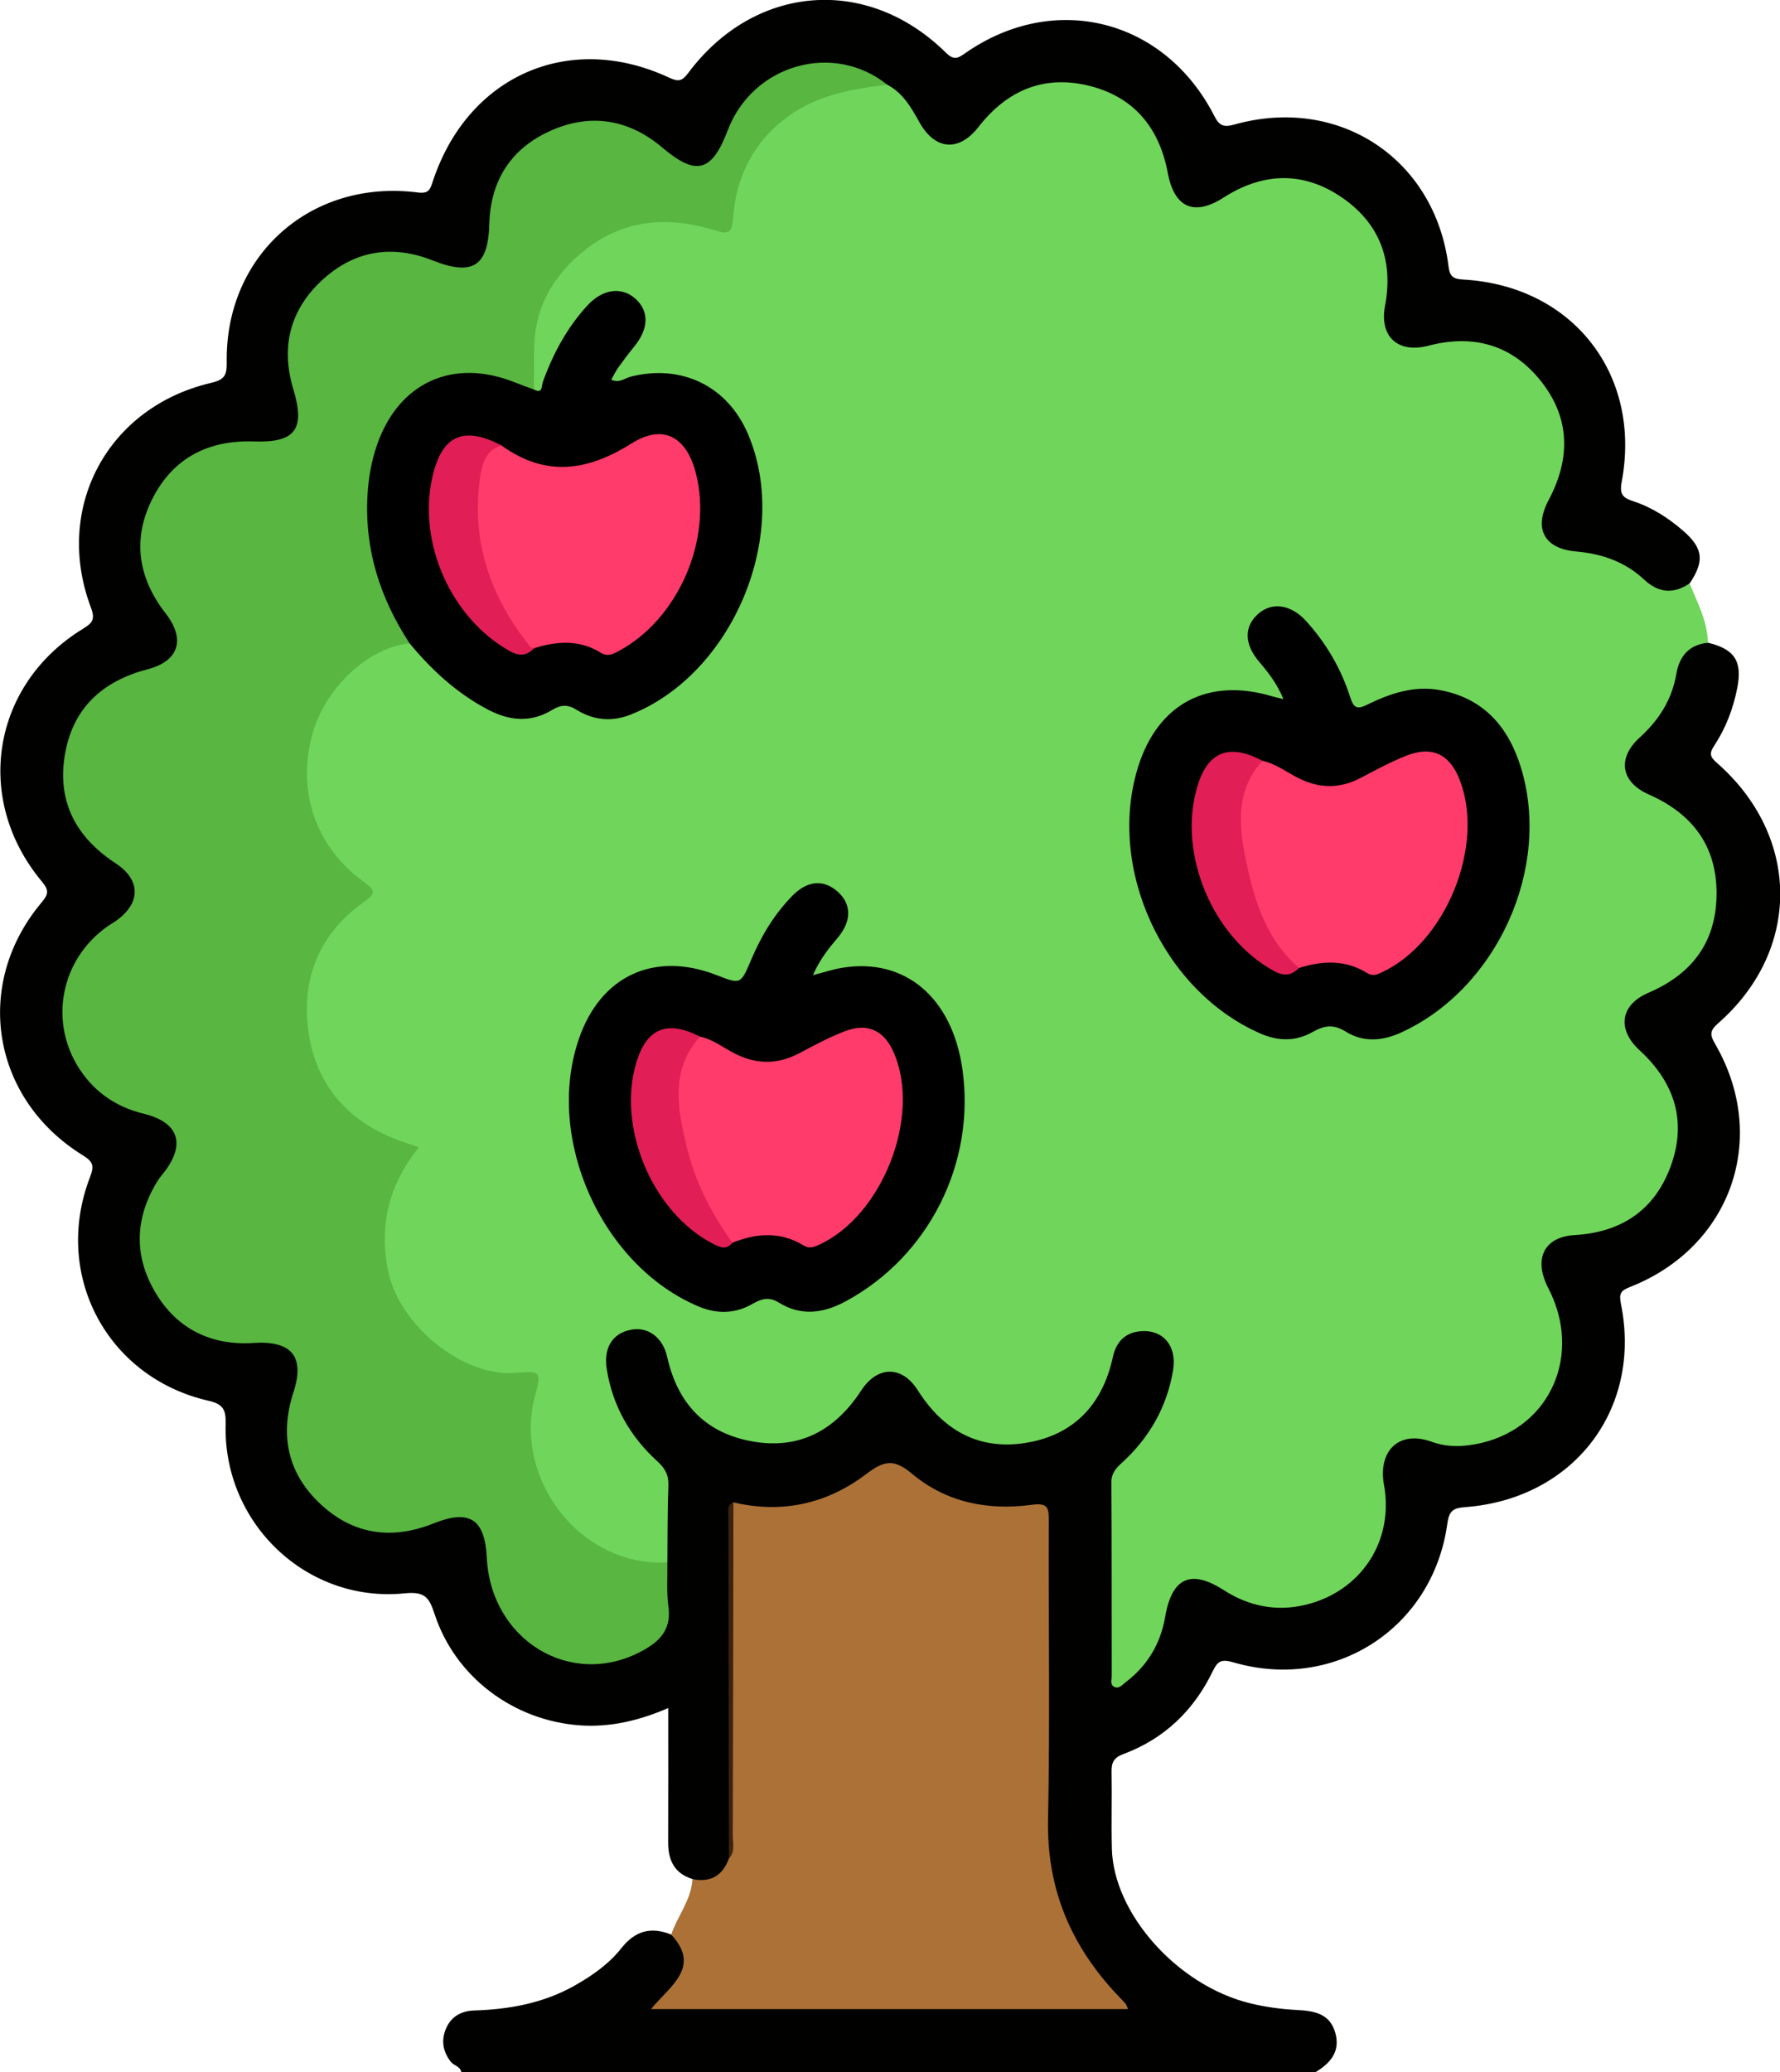<?xml version="1.0" encoding="utf-8"?>
<!-- Generator: Adobe Illustrator 24.1.2, SVG Export Plug-In . SVG Version: 6.00 Build 0)  -->
<svg version="1.1" id="Livello_1" xmlns="http://www.w3.org/2000/svg" xmlns:xlink="http://www.w3.org/1999/xlink" x="0px" y="0px"
	 viewBox="0 0 438.22 510" style="enable-background:new 0 0 438.22 510;" xml:space="preserve">
<style type="text/css">
	.st0{fill:#010100;}
	.st1{fill:#70D55B;}
	.st2{fill:#AC7136;}
	.st3{fill:#58B641;}
	.st4{fill:#3B230D;}
	.st5{fill:#FE3B6A;}
	.st6{fill:#E11E56;}
</style>
<g>
	<g>
		<path class="st0" d="M113.58,510c-0.23-1.51-1.85-1.62-2.63-2.64c-1.9-2.46-2.35-5.14-1.23-7.93c1.22-3.05,3.69-4.54,6.98-4.65
			c8.69-0.28,17.09-1.79,24.77-6.13c4.35-2.45,8.45-5.34,11.55-9.26c3.37-4.26,7.31-5.29,12.21-3.3c4.52,2.86,5.47,6.78,2.76,11.27
			c-1.1,1.83-2.86,3.19-3.96,5.1c3.46,1.36,102.39,1.84,109.69,0.61c0.66-1.43-0.58-2.08-1.28-2.87
			c-10.61-12.07-16.24-25.86-16.01-42.19c0.33-23.39,0.1-46.79,0.08-70.19c0-5.86-0.05-6.04-5.76-5.79
			c-10.38,0.45-19.66-2.48-27.93-8.66c-2.17-1.62-4.19-2.57-6.7-0.65c-9.23,7.05-19.67,10.07-31.25,9.25c-1.17-0.08-2.33,0-3.3,0.77
			c-1.36,1.78-0.84,3.85-0.84,5.78c-0.07,25.82,0.06,51.63-0.08,77.45c-1.5,6.57-5.42,9.05-10.17,6.46
			c-4.53-1.4-6.02-4.73-5.99-9.16c0.05-10.78,0.02-21.55,0.02-32.92c-7.19,3.09-14.27,4.79-21.81,4.25
			c-16.26-1.17-30.62-11.86-35.7-27.36c-1.35-4.1-2.36-5.63-7.39-5.12c-24.09,2.42-44.71-17.23-44.06-41.62
			c0.1-3.61-0.61-4.95-4.24-5.78c-25.03-5.74-38.42-31.05-29.14-55.06c1.08-2.79,0.72-3.79-1.78-5.34
			c-22.48-13.88-27.08-42.06-10.19-62.18c1.69-2.01,1.95-2.99,0.12-5.18c-16.93-20.26-12.35-48.44,10.06-62.19
			c2.36-1.45,3.12-2.29,2-5.26c-9.23-24.47,4.04-49.3,29.56-55.28c3.29-0.77,3.93-1.81,3.88-5.04
			c-0.44-26.36,20.74-45.2,47.03-41.82c2.64,0.34,3.02-0.66,3.64-2.55c8.53-26.13,33.54-37.22,58.22-25.72
			c2.25,1.05,3.18,0.94,4.72-1.13c16.34-21.88,44.05-24.1,63.4-5.04c1.99,1.95,2.91,1.48,4.77,0.18
			c21.93-15.34,49.15-8.5,61.37,15.46c1.24,2.43,2.34,2.8,4.89,2.09c25.78-7.25,49.46,8.4,52.75,34.87c0.32,2.6,1.2,3.13,3.64,3.27
			c26.88,1.51,44,23.29,38.99,49.81c-0.6,3.18,0.42,3.95,2.88,4.75c4.62,1.52,8.65,4.13,12.3,7.31c4.88,4.25,5.25,7.39,1.57,12.9
			c-2.93,3.38-5.84,4.27-9.4,1.67c-6.59-4.8-13.59-7.88-21.79-8.89c-5.24-0.65-7.65-6.87-5.42-12.27c1.52-3.67,3.31-7.19,3.88-11.23
			c2.33-16.72-12.8-30.66-29.24-26.85c-2.26,0.53-4.5,1.17-6.87,0.79c-5.61-0.9-8.26-5.46-7.27-12.51
			c1.96-13.96-6.08-25.78-19.46-28.55c-6.35-1.31-12.53-0.15-17.56,3.57c-7.53,5.58-15.35,2.16-17.05-7.35
			c-2.14-12-9.23-18.32-20.98-20.05c-8.11-1.19-14.9,1.99-20.73,7.48c-0.84,0.8-1.49,1.78-2.24,2.66
			c-5.38,6.4-11.45,6.14-16.32-0.81c-2.36-3.38-4.06-7.28-7.83-9.48c-14.46-9.86-31.47-4.51-37.72,11.87
			c-3.62,9.48-9.23,10.97-16.98,4.34c-8.43-7.22-17.77-8.8-27.77-4.15c-9.21,4.28-13.16,12.08-13.4,22.08
			c-0.24,9.83-5.59,13.45-14.95,9.71c-9.18-3.66-17.68-3.01-25.29,3.12c-7.89,6.36-10.9,14.78-8.47,24.86
			c0.43,1.78,1.11,3.48,1.47,5.28c1.15,5.9-2.4,10.57-8.38,11.03c-1.82,0.14-3.65,0.05-5.47,0.07c-9.84,0.11-17.34,4.5-21.9,13.1
			c-4.39,8.28-3.55,16.65,1.3,24.63c1.03,1.7,2.35,3.22,3.27,4.99c2.65,5.14,1.04,9.88-4.23,12.37c-1.51,0.71-3.13,1.1-4.71,1.58
			c-18.12,5.58-23.5,27.27-10.09,40.61c1.89,1.88,4.02,3.47,6.01,5.22c4.89,4.31,4.95,9.63,0.23,14.17
			c-0.96,0.92-2.06,1.68-3.15,2.43c-7.8,5.39-11.46,13.06-10.53,22.24c1.02,10.03,6.71,17.11,16.36,20.71
			c1.09,0.41,2.23,0.67,3.33,1.02c8.06,2.6,10.34,8.47,5.39,15.32c-3.97,5.49-6.07,11.18-5.82,18.02
			c0.48,13.13,12.49,23.98,25.69,22.81c10.27-0.91,14.57,4.34,11.57,14.15c-2.92,9.54-1.31,18.17,5.83,25.25
			c7.3,7.24,16.09,8.72,25.76,5.51c1.26-0.42,2.46-1,3.75-1.33c7.36-1.92,11.52,0.99,12.11,8.61c0.71,9.13,3.19,17.36,11.43,22.61
			c8.48,5.41,17.12,5.58,25.85,0.48c3.29-1.93,5.05-4.59,4.91-8.53c-0.13-3.81-0.05-7.63-0.05-11.45
			c0.01-5.48-0.13-10.96,0.06-16.43c0.13-3.77-1.06-6.74-3.86-9.26c-4.28-3.87-6.92-8.88-9.13-14.1c-1.51-3.55-2.24-7.29-1.87-11.18
			c0.38-4.01,2.83-6.26,6.49-7.28c3.64-1.01,6.5,0.48,8.73,3.29c1.26,1.58,1.79,3.53,2.36,5.45c3.21,10.78,10.35,17.33,21.51,18.67
			c10.03,1.2,17.58-3.41,23.17-11.58c5.06-7.38,11.38-7.51,16.87-0.34c2.64,3.45,5.38,6.77,9.14,9.04
			c12.72,7.64,29.6,1.56,34.95-12.54c0.71-1.86,1.05-3.85,1.82-5.69c1.98-4.71,5.62-6.75,10.26-5.82c4.33,0.87,6.88,4.07,6.51,9.2
			c-0.6,8.42-4.12,15.78-9.98,21.71c-3.57,3.61-5,7.39-4.9,12.39c0.25,12.27,0.06,24.56,0.11,36.84c0.01,1.76-0.51,3.66,0.89,5.5
			c4.36-1.81,6.07-5.79,7.92-9.61c1.17-2.41,1.36-5.12,2.09-7.67c2.19-7.61,7.75-9.96,14.5-5.82c4.94,3.03,9.98,5.05,15.89,4.9
			c13.88-0.37,25.15-13.52,23.24-27.31c-0.23-1.65-0.49-3.28-0.4-4.95c0.35-6.4,4.79-10.02,11.07-8.84c3.1,0.58,6.14,1.33,9.34,1.24
			c17.03-0.51,28.1-17.55,21.63-33.36c-0.57-1.38-1.29-2.7-1.87-4.07c-3.26-7.73,0.28-13.72,8.67-14.27
			c5.71-0.38,10.71-2.25,14.93-6.01c10.64-9.48,11.32-24.55,1.69-35.08c-0.45-0.49-0.94-0.94-1.41-1.41
			c-6.75-6.78-5.82-12.85,2.75-17.34c4.01-2.1,7.6-4.52,10.45-8.21c7.23-9.35,6.54-28.51-8-36.17
			c-12.02-6.34-12.66-10.29-3.57-20.11c3.64-3.94,5.28-8.68,6.74-13.67c1.66-5.69,3.79-7.08,8.68-6.41
			c6.56,1.59,8.44,4.59,7.17,11.1c-0.99,5.11-2.82,9.88-5.66,14.2c-1.23,1.87-1.15,2.7,0.64,4.26c20.67,18.1,20.81,46.15,0.28,64.11
			c-2.18,1.91-1.94,2.94-0.67,5.14c13.33,23.06,3.91,49.92-20.96,59.72c-2.29,0.9-2.8,1.56-2.27,4.19c5.24,25.96-11.7,48-38.33,50
			c-2.89,0.22-3.96,0.8-4.41,4.06c-3.54,25.71-27.71,41.38-52.61,34.16c-2.87-0.83-3.86-0.52-5.15,2.17
			c-4.64,9.63-11.94,16.65-22.05,20.4c-2.34,0.87-2.89,2.11-2.85,4.36c0.12,6.3-0.09,12.61,0.07,18.92
			c0.4,15.95,16.08,33.58,33.89,38c3.84,0.95,7.84,1.49,11.79,1.69c4.29,0.22,8.03,0.94,9.34,5.66c1.28,4.65-1.31,7.5-4.99,9.7
			C253.66,510,183.62,510,113.58,510z"/>
		<path class="st1" d="M420.48,158.18c-4.66,0.48-7.03,3.28-7.79,7.7c-1.08,6.31-4.28,11.33-9,15.61
			c-5.63,5.12-4.67,10.98,2.23,14.03c10.56,4.66,16.65,12.45,16.68,24.2c0.04,11.91-5.88,19.94-16.78,24.6
			c-6.91,2.95-7.8,8.98-2.2,14.12c8.52,7.83,11.71,17.27,7.79,28.29c-3.9,10.95-12.1,16.54-23.76,17.22
			c-7.57,0.44-10.19,5.91-6.46,13.09c8.36,16.12,0.68,33.98-16.4,38.05c-4.09,0.97-8.29,1.19-12.28-0.26
			c-8.28-3-13.28,2.43-11.79,10.57c2.55,13.96-5.77,26.37-19.48,29.58c-7.11,1.66-13.8,0.3-19.97-3.66
			c-8.12-5.21-12.76-3.06-14.42,6.59c-1.15,6.67-4.41,12.07-9.81,16.15c-0.75,0.57-1.48,1.55-2.57,1.14
			c-1.23-0.46-0.77-1.7-0.77-2.59c-0.03-15.93,0.02-31.86-0.08-47.79c-0.02-2.34,1.21-3.58,2.71-4.95
			c6.7-6.14,10.98-13.7,12.47-22.66c1.02-6.1-2.6-10.15-8.16-9.58c-3.84,0.39-5.9,2.8-6.67,6.36c-2.62,12.04-10.01,19.49-22.09,21.2
			c-11.26,1.59-19.84-3.42-25.92-13.03c-3.89-6.15-9.93-6.09-13.94,0.04c-6.44,9.86-15.29,14.66-27.02,12.49
			c-11.46-2.11-18.21-9.38-20.74-20.74c-1.08-4.87-4.78-7.5-8.9-6.71c-4.54,0.87-6.84,4.39-5.97,9.78c1.44,9,5.76,16.54,12.47,22.63
			c1.87,1.7,2.79,3.36,2.69,5.95c-0.24,6.29-0.19,12.6-0.25,18.9c-2.19,1.89-4.69,1.27-7.12,0.79
			c-18.76-3.74-30.74-21.79-26.94-40.58c1.13-5.57,1.12-5.8-3.84-5.65c-20.15,0.62-40.8-22.61-30.33-47.79
			c1.14-2.75,4.31-5.41,3.68-7.82c-0.68-2.62-5.02-2.43-7.58-3.93c-21.72-12.79-24.18-41.23-4.79-57.59
			c2.47-2.08,1.99-3.22-0.09-4.97c-4.91-4.11-8.72-9.04-10.94-15.15c-6.02-16.59,1.57-35.28,17.48-42.89
			c2.11-1.01,4.24-1.95,6.68-1.43c2.08,0.53,3.28,2.13,4.53,3.69c3.89,4.87,8.87,8.44,14.18,11.56c5.15,3.02,10.45,4.14,16,0.9
			c2.5-1.46,5.09-1.39,7.58,0.04c5.16,2.95,10.23,2.35,15.12-0.5c17.52-10.18,27.07-25.32,28.06-45.68
			c0.32-6.51-0.29-12.88-2.61-19.07c-4.32-11.51-15.12-17.44-27.01-14.63c-1.13,0.27-2.24,0.63-3.36,0.89
			c-3.15,0.74-3.56-0.84-2.6-3.27c1.05-2.66,3.06-4.71,4.74-6.96c3.01-4.04,3.1-7.38,0.36-9.75c-2.8-2.42-6.87-1.85-10.14,1.65
			c-4.84,5.17-7.87,11.42-10.48,17.92c-0.78,1.95-1.68,4.75-4.25,1.26c-3.77-22.03,9.08-36.84,23.91-40.93
			c6.5-1.79,13.17-1.83,19.64,0.05c3.49,1.01,4.55,0.17,5.23-3.31c3.67-18.67,14.87-28.91,33.67-31.23
			c1.89-0.23,3.62,0.06,5.34,0.72c3.88,2.03,5.91,5.62,7.94,9.26c3.83,6.87,9.71,7.34,14.55,1.13c7.13-9.15,16.38-12.94,27.61-10.02
			c10.82,2.82,16.94,10.42,18.98,21.37c1.6,8.55,6.5,10.69,13.71,6.06c9.61-6.18,19.48-6.55,28.92-0.2
			c9.41,6.33,13,15.53,10.85,26.82c-1.43,7.53,3.14,11.79,10.68,9.82c11.05-2.88,20.53-0.25,27.64,8.64
			c7.29,9.11,7.39,19.1,1.98,29.31c-3.78,7.12-1.14,12.01,6.81,12.7c6.29,0.55,11.99,2.52,16.66,6.89
			c3.55,3.32,7.22,3.66,11.21,0.96C417.89,148.32,420.37,152.88,420.48,158.18z"/>
		<path class="st2" d="M180.56,369.72c12.01,2.88,23.1,0.32,32.71-6.97c4.39-3.33,6.82-3.8,11.27-0.06
			c8.38,7.05,18.72,9.1,29.44,7.64c4.01-0.54,4.23,0.7,4.22,3.94c-0.1,24.53,0.31,49.07-0.18,73.59
			c-0.35,17.37,5.93,31.58,17.73,43.8c0.46,0.48,0.93,0.94,1.35,1.46c0.2,0.24,0.28,0.58,0.62,1.31c-38.97,0-77.74,0-117.45,0
			c4.57-5.61,12.47-10.28,4.97-18.34c1.59-4.61,4.95-8.54,5.24-13.64c4.44,0.87,7.42-0.83,8.97-5.07c0.69-1.76,0.35-3.61,0.35-5.41
			c0.03-25.68,0-51.36,0.06-77.03C179.86,373.2,179.1,371.28,180.56,369.72z"/>
		<path class="st3" d="M218.43,20.85c-8.73,1.05-17.24,2.48-24.64,7.97c-8.46,6.27-12.58,14.8-13.32,24.9
			c-0.32,4.43-1.9,3.71-4.81,2.85c-11.19-3.31-21.81-2.71-31.43,4.8c-8.19,6.39-12.75,14.53-12.74,25.04c0,3.15-0.03,6.3-0.05,9.45
			c-1.64,1.06-3.29,0.42-4.72-0.28c-15.75-7.66-33.08,1.66-34.67,24.46c-0.85,12.2,1.42,23.67,7.96,34.16
			c0.77,1.24,1.68,2.53,0.84,4.13c-10.3,0.96-21.1,11.21-24.1,22.88c-3.59,13.94,1.1,27.43,12.92,35.88c3.35,2.39,2.3,3.17-0.3,5.04
			c-11.01,7.9-15.31,19.13-13.39,32.09c1.87,12.62,9.44,21.53,21.57,26.18c1.79,0.69,3.61,1.28,5.55,1.97
			c-7.34,9.15-9.84,18.98-7.57,30.35c2.67,13.37,18.48,26.42,31.73,25.12c5.87-0.57,6.01-0.06,4.52,5.39
			c-5.64,20.66,11.08,42.45,32.52,41.28c0.06,3.64-0.23,7.34,0.26,10.92c0.77,5.62-2.16,8.54-6.58,10.91
			c-17.35,9.33-37.14-2.6-38.14-23.04c-0.47-9.52-4.29-11.92-13.11-8.39c-10.15,4.06-19.62,2.83-27.7-4.64
			c-8.24-7.61-10.22-17.09-6.76-27.71c2.84-8.74-0.53-12.67-9.82-12.06c-10.47,0.69-18.92-3.45-24.26-12.53
			c-5.31-9.03-4.96-18.32,0.58-27.31c0.52-0.84,1.2-1.59,1.79-2.38c5.19-6.87,3.33-12.11-5.16-14.19
			c-5.68-1.39-10.46-4.19-14.13-8.69c-9.66-11.82-7.18-28.87,5.39-37.56c0.54-0.38,1.13-0.69,1.68-1.07
			c6.34-4.36,6.49-10.14,0.12-14.32c-9.67-6.34-14.4-15.03-12.51-26.56c1.89-11.54,9.18-18.26,20.35-21.17
			c7.75-2.02,9.45-7.35,4.48-13.76c-6.86-8.83-8.27-18.42-3.18-28.37c5.1-9.97,13.78-14.33,24.93-13.95
			c10.22,0.35,12.67-3.02,9.67-12.91c-3.19-10.56-0.68-19.8,7.45-27.1c7.83-7.03,17.03-8.44,26.86-4.54
			c9.84,3.9,13.67,1.47,13.95-8.91c0.29-10.83,5.4-18.73,15.24-23.07c9.84-4.34,19.18-2.71,27.38,4.22c8.3,7.02,12.14,6.08,16.1-4.3
			C185.34,15.86,205.17,10.2,218.43,20.85z"/>
		<path class="st4" d="M180.56,369.72c-0.04,27.32-0.07,54.65-0.16,81.97c-0.01,1.91,0.66,4.01-0.95,5.68
			c-0.05-28.08-0.1-56.16-0.12-84.24C179.32,371.89,178.9,370.4,180.56,369.72z"/>
		<path d="M315.97,172.05c-1.6-3.83-3.71-6.53-5.96-9.17c-3.74-4.39-3.78-8.72-0.22-11.84c3.38-2.96,8.04-2.3,11.78,1.82
			c4.96,5.47,8.63,11.77,10.86,18.79c0.86,2.71,1.79,2.93,4.16,1.77c5.56-2.72,11.41-4.73,17.72-3.62
			c10.82,1.92,17.01,8.97,20.12,19.06c7.6,24.71-5.83,54.35-29.37,65.19c-4.7,2.16-9.4,2.54-13.78-0.19c-3-1.87-5.28-1.5-8.14,0.12
			c-4.11,2.33-8.45,2.3-12.88,0.35c-24-10.52-37.88-40.79-30.04-65.69c4.89-15.52,17.22-21.99,32.97-17.28
			C313.91,171.58,314.66,171.73,315.97,172.05z"/>
		<path d="M100.84,158.33c-7.26-11.11-11.15-23.14-10.36-36.56c0.24-4.17,0.95-8.21,2.29-12.14c5.31-15.52,18.8-21.65,34.04-15.5
			c1.53,0.62,3.08,1.15,4.63,1.72c2.22,1.16,1.83-0.83,2.2-1.84c2.49-6.92,5.92-13.3,10.9-18.76c3.76-4.12,8.38-4.77,11.78-1.83
			c3.54,3.06,3.45,7.44-0.17,11.86c-1.36,1.66-2.65,3.38-3.9,5.13c-0.66,0.92-1.16,1.96-1.77,3.02c1.99,0.95,3.36-0.38,4.83-0.75
			c12.55-3.13,23.79,2.33,28.83,14.12c10.63,24.84-3.75,59.15-28.93,69.08c-4.66,1.84-9.13,1.36-13.3-1.22
			c-2.11-1.31-3.81-1.26-5.91,0.02c-5.29,3.22-10.56,2.77-15.99-0.11C112.39,170.54,106.27,164.87,100.84,158.33z"/>
		<path d="M200.14,239.98c2.83-0.72,5.01-1.46,7.25-1.82c15.4-2.51,27.01,7.32,29.54,24.91c3.32,23.19-8.28,46.14-28.73,57.18
			c-5.54,2.99-10.99,3.7-16.46,0.31c-2.39-1.48-4.24-0.97-6.4,0.28c-4.29,2.48-8.76,2.61-13.35,0.68
			c-23.84-10.04-37.87-41.25-29.51-65.75c5.32-15.61,18.57-21.78,33.94-15.8c5.94,2.31,5.93,2.31,8.51-3.77
			c2.47-5.85,5.7-11.23,10.17-15.78c3.65-3.71,7.61-4.04,11.01-1.09c3.54,3.07,3.64,7.27,0.15,11.42
			C204.02,233.4,201.84,236.08,200.14,239.98z"/>
		<path class="st5" d="M310.79,187.22c3.3,0.72,5.96,2.81,8.9,4.28c5.14,2.58,10.12,2.63,15.21-0.02c3.66-1.91,7.31-3.9,11.14-5.44
			c6.5-2.6,10.89-0.5,13.38,6.02c6.18,16.17-3.49,39.89-19.18,47.21c-1.27,0.59-2.29,1.05-3.66,0.2
			c-5.34-3.32-10.99-3.07-16.74-1.26c-2.63,0.35-3.94-1.52-5.1-3.29c-7.36-11.29-11.41-23.56-10.12-37.17
			C305.01,193.46,306.04,189.15,310.79,187.22z"/>
		<path class="st6" d="M310.79,187.22c-6.64,7.35-5.85,16-4.03,24.65c2.07,9.86,4.99,19.41,13.06,26.34
			c-1.85,1.86-3.69,2.11-6.15,0.77c-15.06-8.21-23.74-28.7-18.98-45.16C297.24,184.99,302.52,182.83,310.79,187.22z"/>
		<path class="st5" d="M123.5,109.65c10.82,7.79,21.08,6.34,32.01-0.54c7.77-4.88,13.52-1.61,15.81,7.34
			c4.18,16.32-4.32,35.88-18.99,43.77c-1.47,0.79-2.74,1.47-4.53,0.36c-5.17-3.2-10.69-2.8-16.25-1.08
			c-2.35,1.13-3.36-0.74-4.32-2.15c-7.64-11.24-11.93-23.49-10.9-37.27c0.21-2.85,1.17-5.5,2.6-7.94
			C119.9,110.44,120.96,108.58,123.5,109.65z"/>
		<path class="st6" d="M123.5,109.65c-4.15,1.11-4.9,4.97-5.34,8.09c-2.2,15.64,2.64,29.36,12.45,41.49
			c0.17,0.21,0.62,0.18,0.93,0.27c-1.86,1.92-3.7,2.06-6.13,0.69c-14.42-8.12-22.69-26.75-18.92-42.98
			C108.83,107.1,114.16,104.73,123.5,109.65z"/>
		<path class="st5" d="M172.32,255.11c3.15,0.64,5.66,2.65,8.42,4.08c5.45,2.83,10.71,2.84,16.12-0.04
			c3.64-1.94,7.31-3.9,11.15-5.37c5.61-2.15,9.65-0.21,12.04,5.28c6.8,15.62-2.78,40.14-18.43,47.29c-1.29,0.59-2.43,0.98-3.72,0.19
			c-5.73-3.51-11.63-3.09-17.6-0.7c-1.63-0.29-2.57-1.47-3.37-2.74c-7.1-11.32-11.88-23.36-10.8-37.02
			C166.5,261.64,167.29,257.08,172.32,255.11z"/>
		<path class="st6" d="M172.32,255.11c-7.41,8.29-5.51,17.8-3.25,27.17c2.07,8.59,6.08,16.38,11.24,23.56
			c-1.53,1.87-3.09,1.13-4.84,0.22c-14.89-7.71-23.72-28.73-18.75-44.79C159.28,253,164.34,251,172.32,255.11z"/>
	</g>
</g>
</svg>
